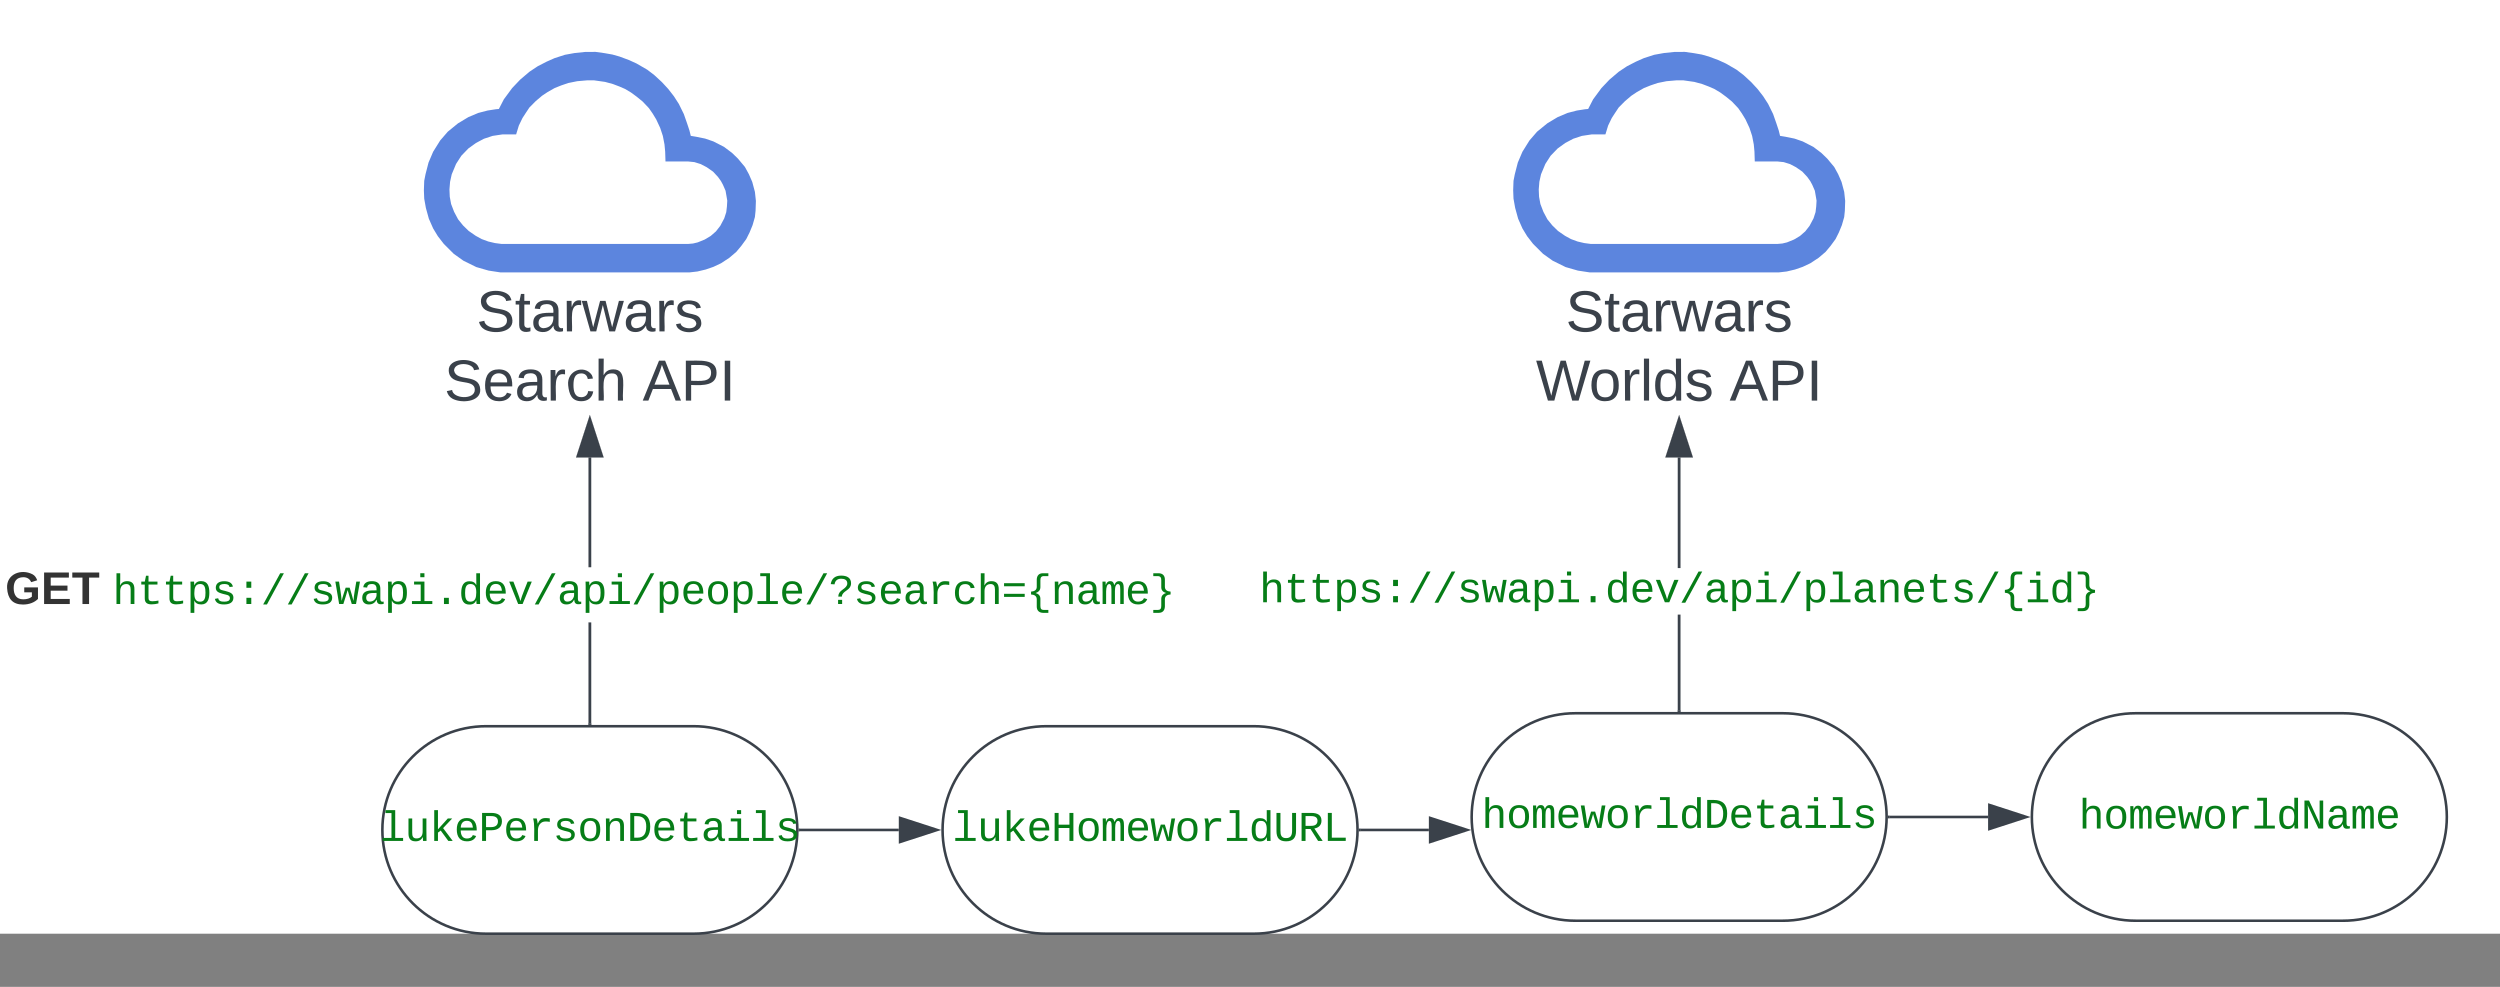 <svg xmlns="http://www.w3.org/2000/svg" xmlns:xlink="http://www.w3.org/1999/xlink" xmlns:lucid="lucid" width="963.93" height="380.51"><rect width="100%" height="100%" fill="#808080" stroke="none"/><g transform="translate(-196.571 -139.993)" lucid:page-tab-id="0_0"><path d="M0 0h1500v500H0z" fill="#fff"/><path d="M426.18 160l3.58.5 2.94.52 2.7.76 3.7 1.37 2.95 1.35 4.1 2.38 2.68 2.05 2.95 2.72 2.43 2.63 2.18 2.8 1.92 2.98 1.92 3.9 1.28 3.66.9 2.72.5 2.04 2.06.34 3.46.7 3.2 1.1 4.1 2.1 3.06 2.3 2.3 2.22 2.7 3.23 1.53 2.8 1.3 2.98 1.02 3.82.38 3.5-.13 3.8-.25 2.4-.9 3.14-1.15 2.8-1.28 2.56-1.93 2.64-1.92 2.3-2.7 2.3-3.2 2.1-2.93 1.38-2.95 1.02-3.2.76-2.94.34h-73.1l-4.47-.68-4.74-1.36-5-2.47-3.7-2.64-3.84-3.83-2.3-2.97-1.8-2.97-1.66-3.75-1.15-4.17-.64-3.57-.13-3.22.13-3.66.5-2.54 1.16-4.5 1.78-4.18 2.7-4.33 2.94-3.4 3.96-3.23 3.97-2.38 3.84-1.62 3.58-.93 3.2-.5 1.15-.1 1.92-3.72 3.2-4.34 3.07-3.23 3.58-3.05 3.2-2.13 3.46-1.78 3.07-1.36 3.97-1.28 3.7-.67 4.1-.43zm-7.04 11.3l-3.46.7-2.7.92-2.55 1.02-2.7 1.53-2.16 1.44-2.43 2.06-2.44 2.46-1.53 2.3-1.15 1.78-1.4 2.9-1.04 3.4h-5.24l-3.84.58-3.33 1.1-3.07 1.63-2.95 2.13-2.7 2.8-2.03 3.15-1.67 4-.64 2.88-.24 2.98.12 2.8.52 2.8 1.15 3 1.53 2.88 1.92 2.38 2.18 2.12 2.7 1.87 2.3 1.26 2.55.94 2.56.6 2.55.34h71.94l1.9-.17 1.8-.43 2.7-1.1 2.3-1.37 2.04-1.78 1.66-2.13 1.54-2.9.77-2.38.26-2.22.13-2.2-.26-1.53-.4-2.3-1-2.3-.78-1.44-1.15-1.6-1.9-2.04-2.44-1.7-2.3-1.2-2.44-.76-2.43-.25h-8.72l-.12-3.75-.26-2.8-.64-3.3-1.02-3.08-1.54-3.3-1.4-2.3-1.42-2.04-2.43-2.56-2.3-1.87-2.18-1.6-2.3-1.37-2.18-.94-2.44-.93-3.07-.84-4.24-.6h-2.68z" stroke="#000" stroke-opacity="0" stroke-width=".01" fill="#5c85de"/><use xlink:href="#a" transform="matrix(1,0,0,1,360,250) translate(20.265 17.778)"/><use xlink:href="#b" transform="matrix(1,0,0,1,360,250) translate(7.858 44.444)"/><use xlink:href="#c" transform="matrix(1,0,0,1,360,250) translate(84.34 44.444)"/><path d="M846.18 160l3.58.5 2.94.52 2.7.76 3.7 1.37 2.95 1.35 4.1 2.38 2.68 2.05 2.95 2.72 2.43 2.63 2.18 2.8 1.92 2.98 1.92 3.9 1.28 3.66.9 2.72.5 2.04 2.06.34 3.46.7 3.2 1.1 4.1 2.1 3.06 2.3 2.3 2.22 2.7 3.23 1.53 2.8 1.3 2.98 1.02 3.82.38 3.5-.13 3.8-.25 2.4-.9 3.14-1.15 2.8-1.28 2.56-1.93 2.64-1.92 2.3-2.7 2.3-3.2 2.1-2.93 1.38-2.95 1.02-3.2.76-2.94.34h-73.1l-4.47-.68-4.74-1.36-5-2.47-3.7-2.64-3.84-3.83-2.3-2.97-1.8-2.97-1.66-3.75-1.15-4.17-.64-3.57-.13-3.22.13-3.66.5-2.54 1.16-4.5 1.78-4.18 2.7-4.33 2.94-3.4 3.96-3.23 3.97-2.38 3.84-1.62 3.58-.93 3.2-.5 1.15-.1 1.92-3.72 3.2-4.34 3.07-3.23 3.58-3.05 3.2-2.13 3.46-1.78 3.07-1.36 3.97-1.28 3.7-.67 4.1-.43zm-7.04 11.3l-3.46.7-2.7.92-2.55 1.02-2.7 1.53-2.16 1.44-2.43 2.06-2.44 2.46-1.53 2.3-1.15 1.78-1.4 2.9-1.04 3.4h-5.24l-3.84.58-3.33 1.1-3.07 1.63-2.95 2.13-2.7 2.8-2.03 3.15-1.67 4-.64 2.88-.24 2.98.12 2.8.52 2.8 1.15 3 1.53 2.88 1.92 2.38 2.18 2.12 2.7 1.87 2.3 1.26 2.55.94 2.56.6 2.55.34h71.94l1.9-.17 1.8-.43 2.7-1.1 2.3-1.37 2.04-1.78 1.66-2.13 1.54-2.9.77-2.38.26-2.22.13-2.2-.26-1.53-.4-2.3-1-2.3-.78-1.44-1.15-1.6-1.9-2.04-2.44-1.7-2.3-1.2-2.44-.76-2.43-.25h-8.72l-.12-3.75-.26-2.8-.64-3.3-1.02-3.08-1.54-3.3-1.4-2.3-1.42-2.04-2.43-2.56-2.3-1.87-2.18-1.6-2.3-1.37-2.18-.94-2.44-.93-3.07-.84-4.24-.6h-2.68z" stroke="#000" stroke-opacity="0" stroke-width=".01" fill="#5c85de"/><use xlink:href="#a" transform="matrix(1,0,0,1,780,250) translate(20.265 17.778)"/><use xlink:href="#d" transform="matrix(1,0,0,1,780,250) translate(8.753 44.444)"/><use xlink:href="#c" transform="matrix(1,0,0,1,780,250) translate(83.444 44.444)"/><path d="M464 420c22.1 0 40 17.9 40 40s-17.9 40-40 40h-80c-22.1 0-40-17.9-40-40s17.9-40 40-40z" stroke="#3a414a" fill="#fff"/><use xlink:href="#e" transform="matrix(1,0,0,1,349,425) translate(-5.933 39.222)"/><path d="M424.5 419h-1v-39h1zm0-60.33h-1v-42.3h1z" stroke="#3a414a" stroke-width=".05" fill="#3a414a"/><path d="M424.5 419.5h-1v-.5h1z" fill="#3a414a"/><path d="M424.52 419.52h-1.04v-.56h1.04zm-1-.5v.46h.96V419z" stroke="#3a414a" stroke-width=".05" fill="#3a414a"/><path d="M428.63 315.88h-9.26l4.63-14.26z" fill="#3a414a"/><path d="M429.32 316.38h-10.64L424 300zm-9.27-1h7.9L424 303.24z" stroke="#3a414a" stroke-width=".05" fill="#3a414a"/><use xlink:href="#f" transform="matrix(1,0,0,1,198.571,358.667) translate(0 14.222)"/><use xlink:href="#g" transform="matrix(1,0,0,1,198.571,358.667) translate(41.432 14.222)"/><path d="M680 420c22.1 0 40 17.9 40 40s-17.9 40-40 40h-80c-22.1 0-40-17.9-40-40s17.9-40 40-40z" stroke="#3a414a" fill="#fff"/><use xlink:href="#h" transform="matrix(1,0,0,1,565,425) translate(-1.172 39.222)"/><path d="M884 415c22.1 0 40 17.9 40 40s-17.9 40-40 40h-80c-22.1 0-40-17.9-40-40s17.9-40 40-40z" stroke="#3a414a" fill="#fff"/><use xlink:href="#i" transform="matrix(1,0,0,1,769,420) translate(-1.172 39.222)"/><path d="M844.5 414h-1v-37h1zm0-55h-1V316.4h1z" stroke="#3a414a" stroke-width=".05" fill="#3a414a"/><path d="M844.5 414.5h-1v-.5h1z" fill="#3a414a"/><path d="M844.52 414.52h-1.04v-.56h1.04zm-1-.5v.46h.96V414z" stroke="#3a414a" stroke-width=".05" fill="#3a414a"/><path d="M848.63 315.88h-9.26l4.63-14.26z" fill="#3a414a"/><path d="M849.32 316.38h-10.64L844 300zm-9.27-1h7.9L844 303.24z" stroke="#3a414a" stroke-width=".05" fill="#3a414a"/><use xlink:href="#j" transform="matrix(1,0,0,1,682.134,359.013) translate(0 13.209)"/><path d="M505 460h38.12" stroke="#3a414a" fill="none"/><path d="M505 460.5h-.53l.03-.5-.02-.5h.53z" stroke="#3a414a" stroke-width=".05" fill="#3a414a"/><path d="M557.88 460l-14.26 4.63v-9.26z" stroke="#3a414a" fill="#3a414a"/><path d="M721 460h26.5" stroke="#3a414a" fill="none"/><path d="M721 460.5h-.53l.03-.5-.02-.5h.53z" stroke="#3a414a" stroke-width=".05" fill="#3a414a"/><path d="M762.26 460L748 464.63v-9.26z" stroke="#3a414a" fill="#3a414a"/><path d="M1100 415c22.1 0 40 17.9 40 40s-17.9 40-40 40h-80c-22.1 0-40-17.9-40-40s17.9-40 40-40z" stroke="#3a414a" fill="#fff"/><g><use xlink:href="#k" transform="matrix(1,0,0,1,985,420) translate(13.11 39.459)"/></g><path d="M925 455h38.12" stroke="#3a414a" fill="none"/><path d="M925 455.5h-.53l.03-.5-.02-.5h.53z" stroke="#3a414a" stroke-width=".05" fill="#3a414a"/><path d="M977.88 455l-14.26 4.63v-9.26z" stroke="#3a414a" fill="#3a414a"/><defs><path fill="#3a414a" d="M185-189c-5-48-123-54-124 2 14 75 158 14 163 119 3 78-121 87-175 55-17-10-28-26-33-46l33-7c5 56 141 63 141-1 0-78-155-14-162-118-5-82 145-84 179-34 5 7 8 16 11 25" id="l"/><path fill="#3a414a" d="M59-47c-2 24 18 29 38 22v24C64 9 27 4 27-40v-127H5v-23h24l9-43h21v43h35v23H59v120" id="m"/><path fill="#3a414a" d="M141-36C126-15 110 5 73 4 37 3 15-17 15-53c-1-64 63-63 125-63 3-35-9-54-41-54-24 1-41 7-42 31l-33-3c5-37 33-52 76-52 45 0 72 20 72 64v82c-1 20 7 32 28 27v20c-31 9-61-2-59-35zM48-53c0 20 12 33 32 33 41-3 63-29 60-74-43 2-92-5-92 41" id="n"/><path fill="#3a414a" d="M114-163C36-179 61-72 57 0H25l-1-190h30c1 12-1 29 2 39 6-27 23-49 58-41v29" id="o"/><path fill="#3a414a" d="M206 0h-36l-40-164L89 0H53L-1-190h32L70-26l43-164h34l41 164 42-164h31" id="p"/><path fill="#3a414a" d="M135-143c-3-34-86-38-87 0 15 53 115 12 119 90S17 21 10-45l28-5c4 36 97 45 98 0-10-56-113-15-118-90-4-57 82-63 122-42 12 7 21 19 24 35" id="q"/><g id="a"><use transform="matrix(0.062,0,0,0.062,0,0)" xlink:href="#l"/><use transform="matrix(0.062,0,0,0.062,14.815,0)" xlink:href="#m"/><use transform="matrix(0.062,0,0,0.062,20.988,0)" xlink:href="#n"/><use transform="matrix(0.062,0,0,0.062,33.333,0)" xlink:href="#o"/><use transform="matrix(0.062,0,0,0.062,40.679,0)" xlink:href="#p"/><use transform="matrix(0.062,0,0,0.062,56.667,0)" xlink:href="#n"/><use transform="matrix(0.062,0,0,0.062,69.012,0)" xlink:href="#o"/><use transform="matrix(0.062,0,0,0.062,76.358,0)" xlink:href="#q"/></g><path fill="#3a414a" d="M100-194c63 0 86 42 84 106H49c0 40 14 67 53 68 26 1 43-12 49-29l28 8c-11 28-37 45-77 45C44 4 14-33 15-96c1-61 26-98 85-98zm52 81c6-60-76-77-97-28-3 7-6 17-6 28h103" id="r"/><path fill="#3a414a" d="M96-169c-40 0-48 33-48 73s9 75 48 75c24 0 41-14 43-38l32 2c-6 37-31 61-74 61-59 0-76-41-82-99-10-93 101-131 147-64 4 7 5 14 7 22l-32 3c-4-21-16-35-41-35" id="s"/><path fill="#3a414a" d="M106-169C34-169 62-67 57 0H25v-261h32l-1 103c12-21 28-36 61-36 89 0 53 116 60 194h-32v-121c2-32-8-49-39-48" id="t"/><g id="b"><use transform="matrix(0.062,0,0,0.062,0,0)" xlink:href="#l"/><use transform="matrix(0.062,0,0,0.062,14.815,0)" xlink:href="#r"/><use transform="matrix(0.062,0,0,0.062,27.16,0)" xlink:href="#n"/><use transform="matrix(0.062,0,0,0.062,39.506,0)" xlink:href="#o"/><use transform="matrix(0.062,0,0,0.062,46.852,0)" xlink:href="#s"/><use transform="matrix(0.062,0,0,0.062,57.963,0)" xlink:href="#t"/></g><path fill="#3a414a" d="M205 0l-28-72H64L36 0H1l101-248h38L239 0h-34zm-38-99l-47-123c-12 45-31 82-46 123h93" id="u"/><path fill="#3a414a" d="M30-248c87 1 191-15 191 75 0 78-77 80-158 76V0H30v-248zm33 125c57 0 124 11 124-50 0-59-68-47-124-48v98" id="v"/><path fill="#3a414a" d="M33 0v-248h34V0H33" id="w"/><g id="c"><use transform="matrix(0.062,0,0,0.062,0,0)" xlink:href="#u"/><use transform="matrix(0.062,0,0,0.062,14.815,0)" xlink:href="#v"/><use transform="matrix(0.062,0,0,0.062,29.63,0)" xlink:href="#w"/></g><path fill="#3a414a" d="M266 0h-40l-56-210L115 0H75L2-248h35L96-30l15-64 43-154h32l59 218 59-218h35" id="x"/><path fill="#3a414a" d="M100-194c62-1 85 37 85 99 1 63-27 99-86 99S16-35 15-95c0-66 28-99 85-99zM99-20c44 1 53-31 53-75 0-43-8-75-51-75s-53 32-53 75 10 74 51 75" id="y"/><path fill="#3a414a" d="M24 0v-261h32V0H24" id="z"/><path fill="#3a414a" d="M85-194c31 0 48 13 60 33l-1-100h32l1 261h-30c-2-10 0-23-3-31C134-8 116 4 85 4 32 4 16-35 15-94c0-66 23-100 70-100zm9 24c-40 0-46 34-46 75 0 40 6 74 45 74 42 0 51-32 51-76 0-42-9-74-50-73" id="A"/><g id="d"><use transform="matrix(0.062,0,0,0.062,0,0)" xlink:href="#x"/><use transform="matrix(0.062,0,0,0.062,20.494,0)" xlink:href="#y"/><use transform="matrix(0.062,0,0,0.062,32.84,0)" xlink:href="#o"/><use transform="matrix(0.062,0,0,0.062,40.185,0)" xlink:href="#z"/><use transform="matrix(0.062,0,0,0.062,45.062,0)" xlink:href="#A"/><use transform="matrix(0.062,0,0,0.062,57.407,0)" xlink:href="#q"/></g><path fill="#067d17" d="M736-142h380V0H134v-142h422v-1200H267v-142h469v1342" id="B"/><path fill="#067d17" d="M528 20c-247 0-343-132-343-381v-721h180v686c-4 177 45 284 224 277 194-8 279-136 279-336v-627h181c3 360-6 732 6 1082H885c-4-54-7-126-8-185h-3C809-64 714 20 528 20" id="C"/><path fill="#067d17" d="M914 0L548-499l-132 98V0H236v-1484h180v927l475-525h211L663-617 1125 0H914" id="D"/><path fill="#067d17" d="M617-1102c355 0 481 238 477 599H322c5 222 84 388 301 388 144 0 244-59 284-166l158 45C1002-72 854 20 623 20c-342 0-490-220-490-568 0-346 151-554 484-554zm291 461c-18-192-90-328-289-328-194 0-287 128-295 328h584" id="E"/><path fill="#067d17" d="M622-1349c296 4 497 117 497 404 0 282-193 424-485 431H353V0H162v-1349h460zm-15 684c195-3 320-88 320-277 0-184-129-255-328-254H353v531h254" id="F"/><path fill="#067d17" d="M839-1102c70 0 148 7 206 17v167c-112-18-268-36-363 15-129 69-208 203-208 395V0H294c-10-367 32-789-52-1082h171c21 75 41 161 48 250h5c67-152 152-270 373-270" id="G"/><path fill="#067d17" d="M873-819c-18-114-119-146-250-146-163 0-245 50-245 151 0 151 170 148 294 185 182 54 388 94 388 320 0 240-189 325-439 329-245 4-410-69-454-268l159-31c24 133 136 168 295 165 144-2 270-31 270-171 0-164-195-160-331-202-167-52-350-87-350-299 0-218 173-315 413-313 220 2 373 77 412 260" id="H"/><path fill="#067d17" d="M615-1102c343 0 484 203 482 560-1 347-147 562-488 562-336 0-475-219-479-562-4-349 156-560 485-560zm-8 989c240 0 301-180 301-429 0-245-55-427-290-427-236 0-299 181-299 427 0 243 61 429 288 429" id="I"/><path fill="#067d17" d="M706-1102c241 0 344 136 343 381V0H868v-695c1-168-57-273-220-268-190 6-283 138-283 336V0H185c-3-360 6-732-6-1082h170c4 54 7 126 8 185h3c63-121 164-204 346-205" id="J"/><path fill="#067d17" d="M473-1349c438-1 655 221 652 661C1122-268 945-8 532 0H162v-1349h311zm42 1193c308-4 416-205 418-532 2-330-131-509-459-505H353v1037h162" id="K"/><path fill="#067d17" d="M682 16c-209 0-323-80-324-285v-671H190v-142h170l58-282h120v282h432v142H538v652c2 114 60 155 182 155 106 0 209-16 297-34v137C921-4 806 16 682 16" id="L"/><path fill="#067d17" d="M1000-272c3 95 12 159 101 161 21 0 41-3 59-7V-6c-44 10-86 16-139 16-141 2-191-84-197-217h-6C748-76 648 20 446 20c-207 0-318-120-318-322 0-266 194-348 454-354l236-4c12-191-40-305-222-305-140 0-220 47-232 172l-188-17c33-204 181-292 423-292 255 0 401 118 401 364v466zm-683-27c0 109 63 184 175 182 166-3 259-96 306-217 24-65 20-120 20-200-232 7-501-28-501 235" id="M"/><path fill="#067d17" d="M745-142h380V0H143v-142h422v-798H246v-142h499v940zM545-1292v-192h200v192H545" id="N"/><g id="e"><use transform="matrix(0.008,0,0,0.008,0,0)" xlink:href="#B"/><use transform="matrix(0.008,0,0,0.008,9.522,0)" xlink:href="#C"/><use transform="matrix(0.008,0,0,0.008,19.043,0)" xlink:href="#D"/><use transform="matrix(0.008,0,0,0.008,28.565,0)" xlink:href="#E"/><use transform="matrix(0.008,0,0,0.008,38.086,0)" xlink:href="#F"/><use transform="matrix(0.008,0,0,0.008,47.608,0)" xlink:href="#E"/><use transform="matrix(0.008,0,0,0.008,57.129,0)" xlink:href="#G"/><use transform="matrix(0.008,0,0,0.008,66.651,0)" xlink:href="#H"/><use transform="matrix(0.008,0,0,0.008,76.172,0)" xlink:href="#I"/><use transform="matrix(0.008,0,0,0.008,85.694,0)" xlink:href="#J"/><use transform="matrix(0.008,0,0,0.008,95.215,0)" xlink:href="#K"/><use transform="matrix(0.008,0,0,0.008,104.737,0)" xlink:href="#E"/><use transform="matrix(0.008,0,0,0.008,114.259,0)" xlink:href="#L"/><use transform="matrix(0.008,0,0,0.008,123.78,0)" xlink:href="#M"/><use transform="matrix(0.008,0,0,0.008,133.302,0)" xlink:href="#N"/><use transform="matrix(0.008,0,0,0.008,142.823,0)" xlink:href="#B"/><use transform="matrix(0.008,0,0,0.008,152.345,0)" xlink:href="#H"/></g><path fill="#333" d="M67-125c0 54 23 88 75 88 28 0 53-7 68-21v-34h-60v-39h108v91C232-14 192 4 140 4 58 4 20-42 15-125 8-236 126-280 215-234c19 10 29 26 37 47l-47 15c-11-23-29-39-63-39-53 1-75 33-75 86" id="O"/><path fill="#333" d="M24 0v-248h195v40H76v63h132v40H76v65h150V0H24" id="P"/><path fill="#333" d="M136-208V0H84v-208H4v-40h212v40h-80" id="Q"/><g id="f"><use transform="matrix(0.049,0,0,0.049,0,0)" xlink:href="#O"/><use transform="matrix(0.049,0,0,0.049,13.827,0)" xlink:href="#P"/><use transform="matrix(0.049,0,0,0.049,25.679,0)" xlink:href="#Q"/></g><path fill="#067d17" d="M648-963c-190 6-283 138-283 336V0H185v-1484h181c-2 197 6 404-9 587h3c62-120 159-205 339-205 242 0 351 135 350 381V0H868v-695c1-168-57-273-220-268" id="R"/><path fill="#067d17" d="M698-1104c312 3 392 244 392 558 0 315-82 566-392 566-169 0-277-65-331-184h-5c8 188 2 394 4 589H185V-858c0-76-1-156-6-224h175c6 52 9 120 10 178h4c58-122 150-202 330-200zm-49 991c225 0 255-203 255-433 0-225-32-419-253-419-236 0-285 192-285 441 0 237 53 411 283 411" id="S"/><path fill="#067d17" d="M496 0v-299h235V0H496zm0-783v-299h235v299H496" id="T"/><path fill="#067d17" d="M114 20l821-1504h178L296 20H114" id="U"/><path fill="#067d17" d="M1018 0H814c-67-224-138-444-200-673C552-442 476-224 407 0H204L21-1082h178c43 310 105 601 126 933 54-225 128-425 193-638h193c63 212 134 415 185 638 22-336 90-622 136-933h176" id="V"/><path fill="#067d17" d="M496 0v-299h235V0H496" id="W"/><path fill="#067d17" d="M865-914c-3-187-2-380-2-570h180v1261c0 76 1 155 6 223H877c-8-49-9-116-10-174h-5C801-44 708 26 530 26c-135 0-234-46-297-139s-95-232-95-419c0-377 131-566 392-566 176 0 271 63 335 184zm-286-51c-222 0-255 197-255 427 0 229 31 425 253 425 237 0 286-195 286-441 0-238-52-411-284-411" id="X"/><path fill="#067d17" d="M715 0H502L69-1082h202c94 253 197 500 285 758 19 57 36 126 52 183 96-335 234-626 350-941h201" id="Y"/><path fill="#067d17" d="M594-1370c273 0 479 100 479 368 0 320-313 334-421 548-13 28-20 60-21 97H456c9-310 312-328 416-543 13-27 19-59 19-94 0-165-127-226-295-226-189 0-295 102-318 272L94-960c39-259 205-410 500-410zM448 0v-201h195V0H448" id="Z"/><path fill="#067d17" d="M631 20c-350 0-501-215-501-562 0-355 162-560 502-560 250 0 399 118 446 323l-192 14c-23-124-109-196-262-196-242 0-305 171-305 415 1 245 61 427 304 427 151 0 248-77 267-215l190 12C1039-107 883 20 631 20" id="aa"/><path fill="#067d17" d="M116-856v-148h995v148H116zm0 512v-148h995v148H116" id="ab"/><path fill="#067d17" d="M677 91c1 136 41 195 171 195h213v139H796c-186-8-294-116-294-303v-351c-3-164-120-222-275-232v-137c155-10 275-69 275-231v-352c6-189 106-303 294-303h265v139H848c-126-3-171 67-171 195v346c-5 158-108 234-231 274 128 36 231 115 231 274V91" id="ac"/><path fill="#067d17" d="M904-1102c199 0 220 177 220 381V0H956v-686c-3-114 0-215-60-264-70-33-125-4-158 71-26 56-39 140-39 252V0H531v-686c-3-114-1-215-61-264-78-41-136 24-157 84-24 69-39 159-39 259V0H105c-3-360 6-732-6-1082h149c6 50 3 123 8 175 36-100 83-195 216-195 135 0 166 79 196 196 42-105 93-196 236-196" id="ad"/><path fill="#067d17" d="M726 122c-7 187-108 303-294 303H167V286h213c129-2 172-59 172-195v-347c5-160 106-236 230-276-125-36-230-116-230-272v-346c2-128-45-195-172-195H167v-139h265c187 7 294 114 294 303v352c4 162 120 221 275 231v137c-155 10-275 68-275 232v351" id="ae"/><g id="g"><use transform="matrix(0.008,0,0,0.008,0,0)" xlink:href="#R"/><use transform="matrix(0.008,0,0,0.008,9.522,0)" xlink:href="#L"/><use transform="matrix(0.008,0,0,0.008,19.043,0)" xlink:href="#L"/><use transform="matrix(0.008,0,0,0.008,28.565,0)" xlink:href="#S"/><use transform="matrix(0.008,0,0,0.008,38.086,0)" xlink:href="#H"/><use transform="matrix(0.008,0,0,0.008,47.608,0)" xlink:href="#T"/><use transform="matrix(0.008,0,0,0.008,57.129,0)" xlink:href="#U"/><use transform="matrix(0.008,0,0,0.008,66.651,0)" xlink:href="#U"/><use transform="matrix(0.008,0,0,0.008,76.172,0)" xlink:href="#H"/><use transform="matrix(0.008,0,0,0.008,85.694,0)" xlink:href="#V"/><use transform="matrix(0.008,0,0,0.008,95.215,0)" xlink:href="#M"/><use transform="matrix(0.008,0,0,0.008,104.737,0)" xlink:href="#S"/><use transform="matrix(0.008,0,0,0.008,114.259,0)" xlink:href="#N"/><use transform="matrix(0.008,0,0,0.008,123.78,0)" xlink:href="#W"/><use transform="matrix(0.008,0,0,0.008,133.302,0)" xlink:href="#X"/><use transform="matrix(0.008,0,0,0.008,142.823,0)" xlink:href="#E"/><use transform="matrix(0.008,0,0,0.008,152.345,0)" xlink:href="#Y"/><use transform="matrix(0.008,0,0,0.008,161.866,0)" xlink:href="#U"/><use transform="matrix(0.008,0,0,0.008,171.388,0)" xlink:href="#M"/><use transform="matrix(0.008,0,0,0.008,180.909,0)" xlink:href="#S"/><use transform="matrix(0.008,0,0,0.008,190.431,0)" xlink:href="#N"/><use transform="matrix(0.008,0,0,0.008,199.953,0)" xlink:href="#U"/><use transform="matrix(0.008,0,0,0.008,209.474,0)" xlink:href="#S"/><use transform="matrix(0.008,0,0,0.008,218.996,0)" xlink:href="#E"/><use transform="matrix(0.008,0,0,0.008,228.517,0)" xlink:href="#I"/><use transform="matrix(0.008,0,0,0.008,238.039,0)" xlink:href="#S"/><use transform="matrix(0.008,0,0,0.008,247.56,0)" xlink:href="#B"/><use transform="matrix(0.008,0,0,0.008,257.082,0)" xlink:href="#E"/><use transform="matrix(0.008,0,0,0.008,266.603,0)" xlink:href="#U"/><use transform="matrix(0.008,0,0,0.008,276.125,0)" xlink:href="#Z"/><use transform="matrix(0.008,0,0,0.008,285.646,0)" xlink:href="#H"/><use transform="matrix(0.008,0,0,0.008,295.168,0)" xlink:href="#E"/><use transform="matrix(0.008,0,0,0.008,304.69,0)" xlink:href="#M"/><use transform="matrix(0.008,0,0,0.008,314.211,0)" xlink:href="#G"/><use transform="matrix(0.008,0,0,0.008,323.733,0)" xlink:href="#aa"/><use transform="matrix(0.008,0,0,0.008,333.254,0)" xlink:href="#R"/><use transform="matrix(0.008,0,0,0.008,342.776,0)" xlink:href="#ab"/><use transform="matrix(0.008,0,0,0.008,352.297,0)" xlink:href="#ac"/><use transform="matrix(0.008,0,0,0.008,361.819,0)" xlink:href="#J"/><use transform="matrix(0.008,0,0,0.008,371.34,0)" xlink:href="#M"/><use transform="matrix(0.008,0,0,0.008,380.862,0)" xlink:href="#ad"/><use transform="matrix(0.008,0,0,0.008,390.384,0)" xlink:href="#E"/><use transform="matrix(0.008,0,0,0.008,399.905,0)" xlink:href="#ae"/></g><path fill="#067d17" d="M875 0v-623H353V0H162v-1349h191v566h522v-566h191V0H875" id="af"/><path fill="#067d17" d="M604-135c236 0 291-142 291-376v-838h190v859c5 340-142 510-480 510-326 0-463-164-463-492v-877h191v851c-3 222 46 363 271 363" id="ag"/><path fill="#067d17" d="M1121-976c0 225-142 341-344 379L1177 0H957L591-575H353V0H162v-1349h482c281 3 477 100 477 373zM633-726c181-1 296-73 296-247 0-149-101-223-304-223H353v470h280" id="ah"/><path fill="#067d17" d="M237 0v-1349h191v1193h672V0H237" id="ai"/><g id="h"><use transform="matrix(0.008,0,0,0.008,0,0)" xlink:href="#B"/><use transform="matrix(0.008,0,0,0.008,9.522,0)" xlink:href="#C"/><use transform="matrix(0.008,0,0,0.008,19.043,0)" xlink:href="#D"/><use transform="matrix(0.008,0,0,0.008,28.565,0)" xlink:href="#E"/><use transform="matrix(0.008,0,0,0.008,38.086,0)" xlink:href="#af"/><use transform="matrix(0.008,0,0,0.008,47.608,0)" xlink:href="#I"/><use transform="matrix(0.008,0,0,0.008,57.129,0)" xlink:href="#ad"/><use transform="matrix(0.008,0,0,0.008,66.651,0)" xlink:href="#E"/><use transform="matrix(0.008,0,0,0.008,76.172,0)" xlink:href="#V"/><use transform="matrix(0.008,0,0,0.008,85.694,0)" xlink:href="#I"/><use transform="matrix(0.008,0,0,0.008,95.215,0)" xlink:href="#G"/><use transform="matrix(0.008,0,0,0.008,104.737,0)" xlink:href="#B"/><use transform="matrix(0.008,0,0,0.008,114.259,0)" xlink:href="#X"/><use transform="matrix(0.008,0,0,0.008,123.78,0)" xlink:href="#ag"/><use transform="matrix(0.008,0,0,0.008,133.302,0)" xlink:href="#ah"/><use transform="matrix(0.008,0,0,0.008,142.823,0)" xlink:href="#ai"/></g><g id="i"><use transform="matrix(0.008,0,0,0.008,0,0)" xlink:href="#R"/><use transform="matrix(0.008,0,0,0.008,9.522,0)" xlink:href="#I"/><use transform="matrix(0.008,0,0,0.008,19.043,0)" xlink:href="#ad"/><use transform="matrix(0.008,0,0,0.008,28.565,0)" xlink:href="#E"/><use transform="matrix(0.008,0,0,0.008,38.086,0)" xlink:href="#V"/><use transform="matrix(0.008,0,0,0.008,47.608,0)" xlink:href="#I"/><use transform="matrix(0.008,0,0,0.008,57.129,0)" xlink:href="#G"/><use transform="matrix(0.008,0,0,0.008,66.651,0)" xlink:href="#B"/><use transform="matrix(0.008,0,0,0.008,76.172,0)" xlink:href="#X"/><use transform="matrix(0.008,0,0,0.008,85.694,0)" xlink:href="#K"/><use transform="matrix(0.008,0,0,0.008,95.215,0)" xlink:href="#E"/><use transform="matrix(0.008,0,0,0.008,104.737,0)" xlink:href="#L"/><use transform="matrix(0.008,0,0,0.008,114.259,0)" xlink:href="#M"/><use transform="matrix(0.008,0,0,0.008,123.78,0)" xlink:href="#N"/><use transform="matrix(0.008,0,0,0.008,133.302,0)" xlink:href="#B"/><use transform="matrix(0.008,0,0,0.008,142.823,0)" xlink:href="#H"/></g><g id="j"><use transform="matrix(0.008,0,0,0.008,0,0)" xlink:href="#R"/><use transform="matrix(0.008,0,0,0.008,9.522,0)" xlink:href="#L"/><use transform="matrix(0.008,0,0,0.008,19.043,0)" xlink:href="#L"/><use transform="matrix(0.008,0,0,0.008,28.565,0)" xlink:href="#S"/><use transform="matrix(0.008,0,0,0.008,38.086,0)" xlink:href="#H"/><use transform="matrix(0.008,0,0,0.008,47.608,0)" xlink:href="#T"/><use transform="matrix(0.008,0,0,0.008,57.129,0)" xlink:href="#U"/><use transform="matrix(0.008,0,0,0.008,66.651,0)" xlink:href="#U"/><use transform="matrix(0.008,0,0,0.008,76.172,0)" xlink:href="#H"/><use transform="matrix(0.008,0,0,0.008,85.694,0)" xlink:href="#V"/><use transform="matrix(0.008,0,0,0.008,95.215,0)" xlink:href="#M"/><use transform="matrix(0.008,0,0,0.008,104.737,0)" xlink:href="#S"/><use transform="matrix(0.008,0,0,0.008,114.259,0)" xlink:href="#N"/><use transform="matrix(0.008,0,0,0.008,123.78,0)" xlink:href="#W"/><use transform="matrix(0.008,0,0,0.008,133.302,0)" xlink:href="#X"/><use transform="matrix(0.008,0,0,0.008,142.823,0)" xlink:href="#E"/><use transform="matrix(0.008,0,0,0.008,152.345,0)" xlink:href="#Y"/><use transform="matrix(0.008,0,0,0.008,161.866,0)" xlink:href="#U"/><use transform="matrix(0.008,0,0,0.008,171.388,0)" xlink:href="#M"/><use transform="matrix(0.008,0,0,0.008,180.909,0)" xlink:href="#S"/><use transform="matrix(0.008,0,0,0.008,190.431,0)" xlink:href="#N"/><use transform="matrix(0.008,0,0,0.008,199.953,0)" xlink:href="#U"/><use transform="matrix(0.008,0,0,0.008,209.474,0)" xlink:href="#S"/><use transform="matrix(0.008,0,0,0.008,218.996,0)" xlink:href="#B"/><use transform="matrix(0.008,0,0,0.008,228.517,0)" xlink:href="#M"/><use transform="matrix(0.008,0,0,0.008,238.039,0)" xlink:href="#J"/><use transform="matrix(0.008,0,0,0.008,247.56,0)" xlink:href="#E"/><use transform="matrix(0.008,0,0,0.008,257.082,0)" xlink:href="#L"/><use transform="matrix(0.008,0,0,0.008,266.603,0)" xlink:href="#H"/><use transform="matrix(0.008,0,0,0.008,276.125,0)" xlink:href="#U"/><use transform="matrix(0.008,0,0,0.008,285.646,0)" xlink:href="#ac"/><use transform="matrix(0.008,0,0,0.008,295.168,0)" xlink:href="#N"/><use transform="matrix(0.008,0,0,0.008,304.69,0)" xlink:href="#X"/><use transform="matrix(0.008,0,0,0.008,314.211,0)" xlink:href="#ae"/></g><path fill="#067d17" d="M912-211c-10-84-18-177-18-274v-864h172V0H836L316-1130c7 79 16 167 16 254V0H162v-1349h222" id="aj"/><g id="k"><use transform="matrix(0.008,0,0,0.008,0,0)" xlink:href="#R"/><use transform="matrix(0.008,0,0,0.008,9.522,0)" xlink:href="#I"/><use transform="matrix(0.008,0,0,0.008,19.043,0)" xlink:href="#ad"/><use transform="matrix(0.008,0,0,0.008,28.565,0)" xlink:href="#E"/><use transform="matrix(0.008,0,0,0.008,38.086,0)" xlink:href="#V"/><use transform="matrix(0.008,0,0,0.008,47.608,0)" xlink:href="#I"/><use transform="matrix(0.008,0,0,0.008,57.129,0)" xlink:href="#G"/><use transform="matrix(0.008,0,0,0.008,66.651,0)" xlink:href="#B"/><use transform="matrix(0.008,0,0,0.008,76.172,0)" xlink:href="#X"/><use transform="matrix(0.008,0,0,0.008,85.694,0)" xlink:href="#aj"/><use transform="matrix(0.008,0,0,0.008,95.215,0)" xlink:href="#M"/><use transform="matrix(0.008,0,0,0.008,104.737,0)" xlink:href="#ad"/><use transform="matrix(0.008,0,0,0.008,114.259,0)" xlink:href="#E"/></g></defs></g></svg>